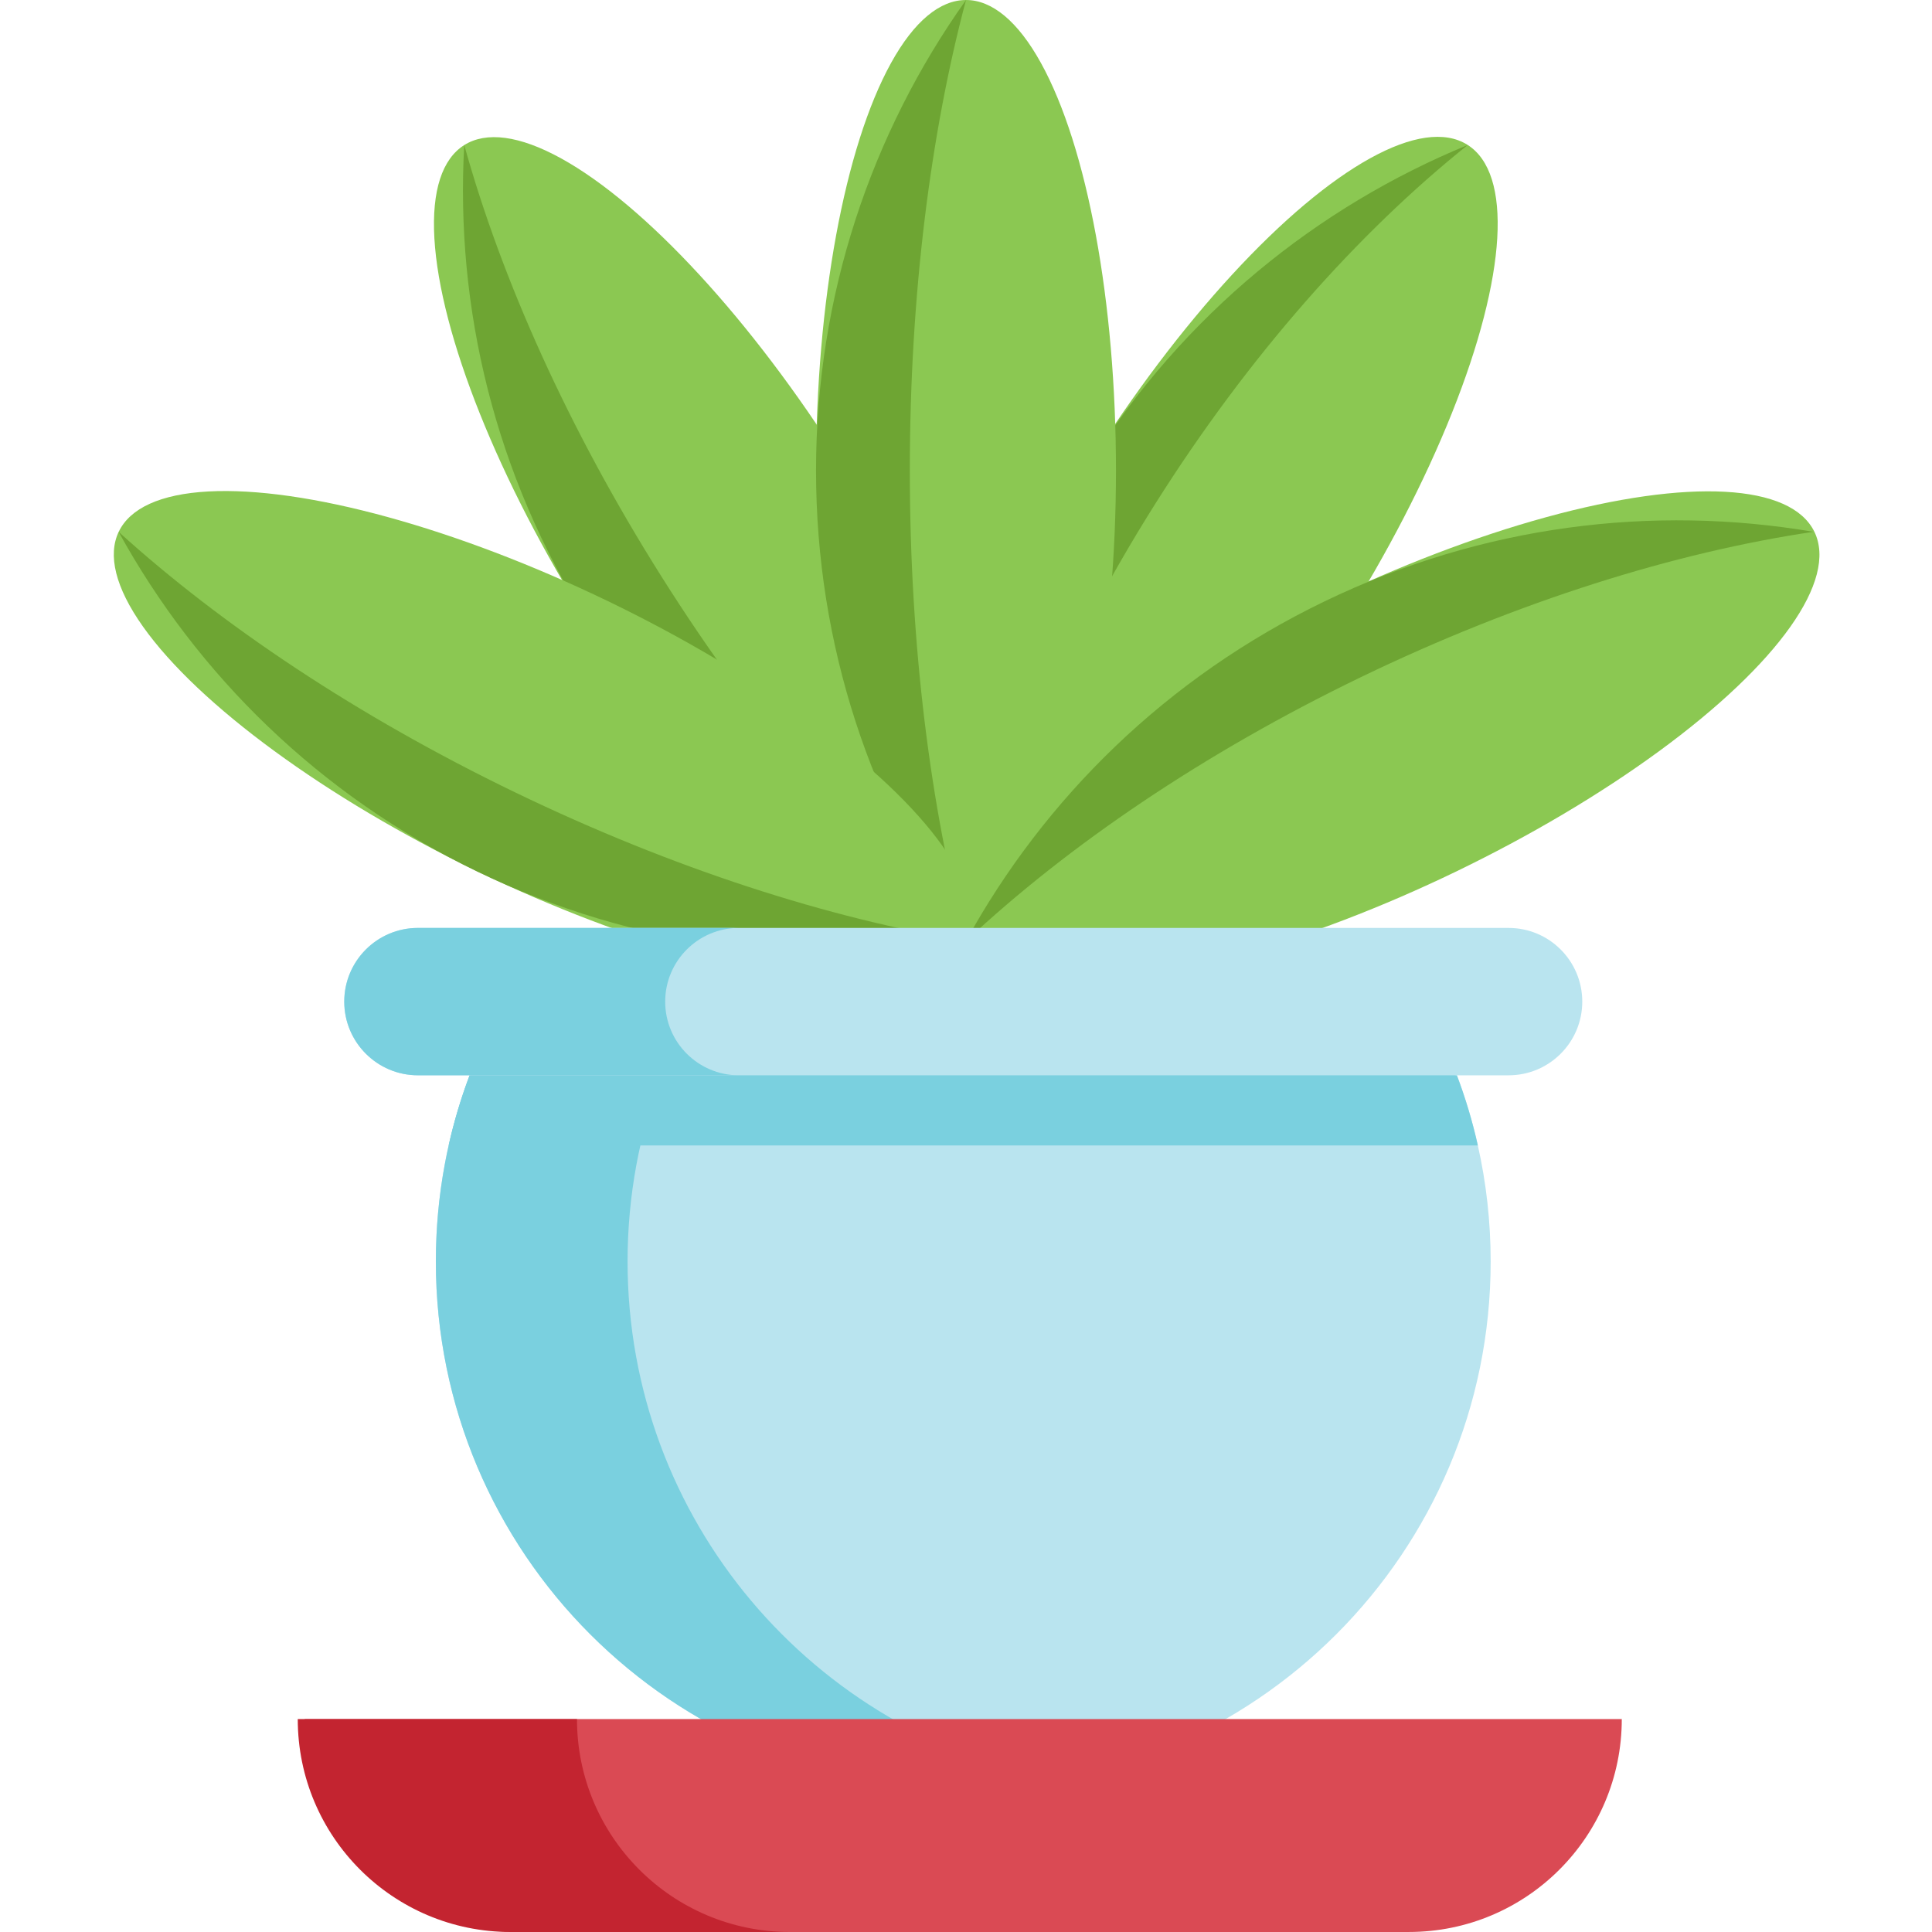 <svg id="Capa_1" enable-background="new 0 0 512 512" height="512" viewBox="0 0 512 512" width="512" xmlns="http://www.w3.org/2000/svg"><ellipse cx="189.512" cy="143.899" fill="#8bc852" rx="39.743" ry="124.693" transform="matrix(.846 -.533 .533 .846 -47.54 123.214)"/><path d="m256.002 249.389c-39.94-16.421-75.337-44.978-100.112-84.299-24.776-39.312-35.273-83.557-32.863-126.67 9.828 35.397 27.516 75.11 52.302 114.421 24.776 39.312 52.972 72.411 80.673 96.548z" fill="#6ea533"/><ellipse cx="322.488" cy="143.899" fill="#8bc852" rx="124.693" ry="39.743" transform="matrix(.533 -.846 .846 .533 28.797 339.988)"/><path d="m388.979 38.419c-29.082 23.271-58.081 55.856-82.867 95.167-24.776 39.312-41.66 79.54-50.118 115.802-2.4-43.113 8.087-87.369 32.873-126.681 24.775-39.311 60.172-67.867 100.112-84.288z" fill="#6ea533"/><ellipse cx="256" cy="124.693" fill="#8bc852" rx="39.743" ry="124.693"/><path d="m241.115 124.693c0 46.471 5.512 89.501 14.886 124.692-25.033-35.191-39.744-78.221-39.744-124.692s14.711-89.502 39.744-124.692c-9.374 35.191-14.886 78.221-14.886 124.692z" fill="#6ea533"/><ellipse cx="143.713" cy="195.164" fill="#8bc852" rx="39.743" ry="124.693" transform="matrix(.435 -.901 .901 .435 -94.526 239.712)"/><path d="m255.996 249.383c-42.567 7.232-87.719 1.772-129.565-18.43-41.846-20.212-74.193-52.178-95.003-90.016 27.176 24.652 63.273 48.861 105.119 69.063 41.846 20.211 83.249 33.428 119.449 39.383z" fill="#6ea533"/><ellipse cx="368.287" cy="195.164" fill="#8bc852" rx="124.693" ry="39.743" transform="matrix(.901 -.435 .435 .901 -48.224 179.566)"/><path d="m480.569 140.936c-36.468 5.398-78.036 18.296-119.881 38.497-41.846 20.212-77.788 44.751-104.696 69.949 20.809-37.838 53.157-69.805 95.013-90.006 41.845-20.213 86.987-25.672 129.564-18.44z" fill="#6ea533"/><path d="m395.042 334.301c0 77.191-62.573 139.763-139.774 139.763-77.191 0-139.764-62.573-139.764-139.763 0-10.57 1.174-20.861 3.399-30.751 1.422-6.377 3.286-12.578 5.553-18.584l130.811-19.522 130.822 19.522c2.266 6.006 4.131 12.207 5.553 18.584 2.226 9.89 3.4 20.182 3.4 30.751z" fill="#b9e4ef"/><path d="m280.673 471.757c-8.241 1.514-16.73 2.308-25.404 2.308-77.191 0-139.764-62.573-139.764-139.763 0-17.369 3.163-33.996 8.952-49.335h50.808c-5.79 15.339-8.952 31.966-8.952 49.335 0 68.516 49.294 125.516 114.36 137.455z" fill="#7ad0df"/><path d="m391.643 303.551h-272.738c1.422-6.377 3.286-12.578 5.553-18.584l130.811-19.522 130.822 19.522c2.266 6.005 4.13 12.207 5.552 18.584z" fill="#7ad0df"/><path d="m399.79 245.914h-289.033c-10.784 0-19.526 8.742-19.526 19.526 0 10.784 8.742 19.526 19.526 19.526h289.033c10.784 0 19.526-8.742 19.526-19.526 0-10.784-8.742-19.526-19.526-19.526z" fill="#b9e4ef"/><path d="m182 279.245c3.534 3.533 8.417 5.718 13.815 5.718h-85.061c-5.388 0-10.271-2.184-13.804-5.718-3.534-3.533-5.718-8.417-5.718-13.804 0-10.786 8.736-19.532 19.522-19.532h85.061c-10.786 0-19.532 8.746-19.532 19.532-.001 5.387 2.183 10.27 5.717 13.804z" fill="#7ad0df"/><path d="m429.79 455.57h-349.033c0 31.163 25.263 56.426 56.426 56.426h236.181c31.163 0 56.426-25.263 56.426-56.426z" fill="#da4a54"/><path d="m209.329 512h-73.997c-15.587 0-29.69-6.315-39.899-16.524s-16.524-24.312-16.524-39.899h73.997c0 15.586 6.315 29.69 16.524 39.899s24.323 16.524 39.899 16.524z" fill="#c32430"/></svg>